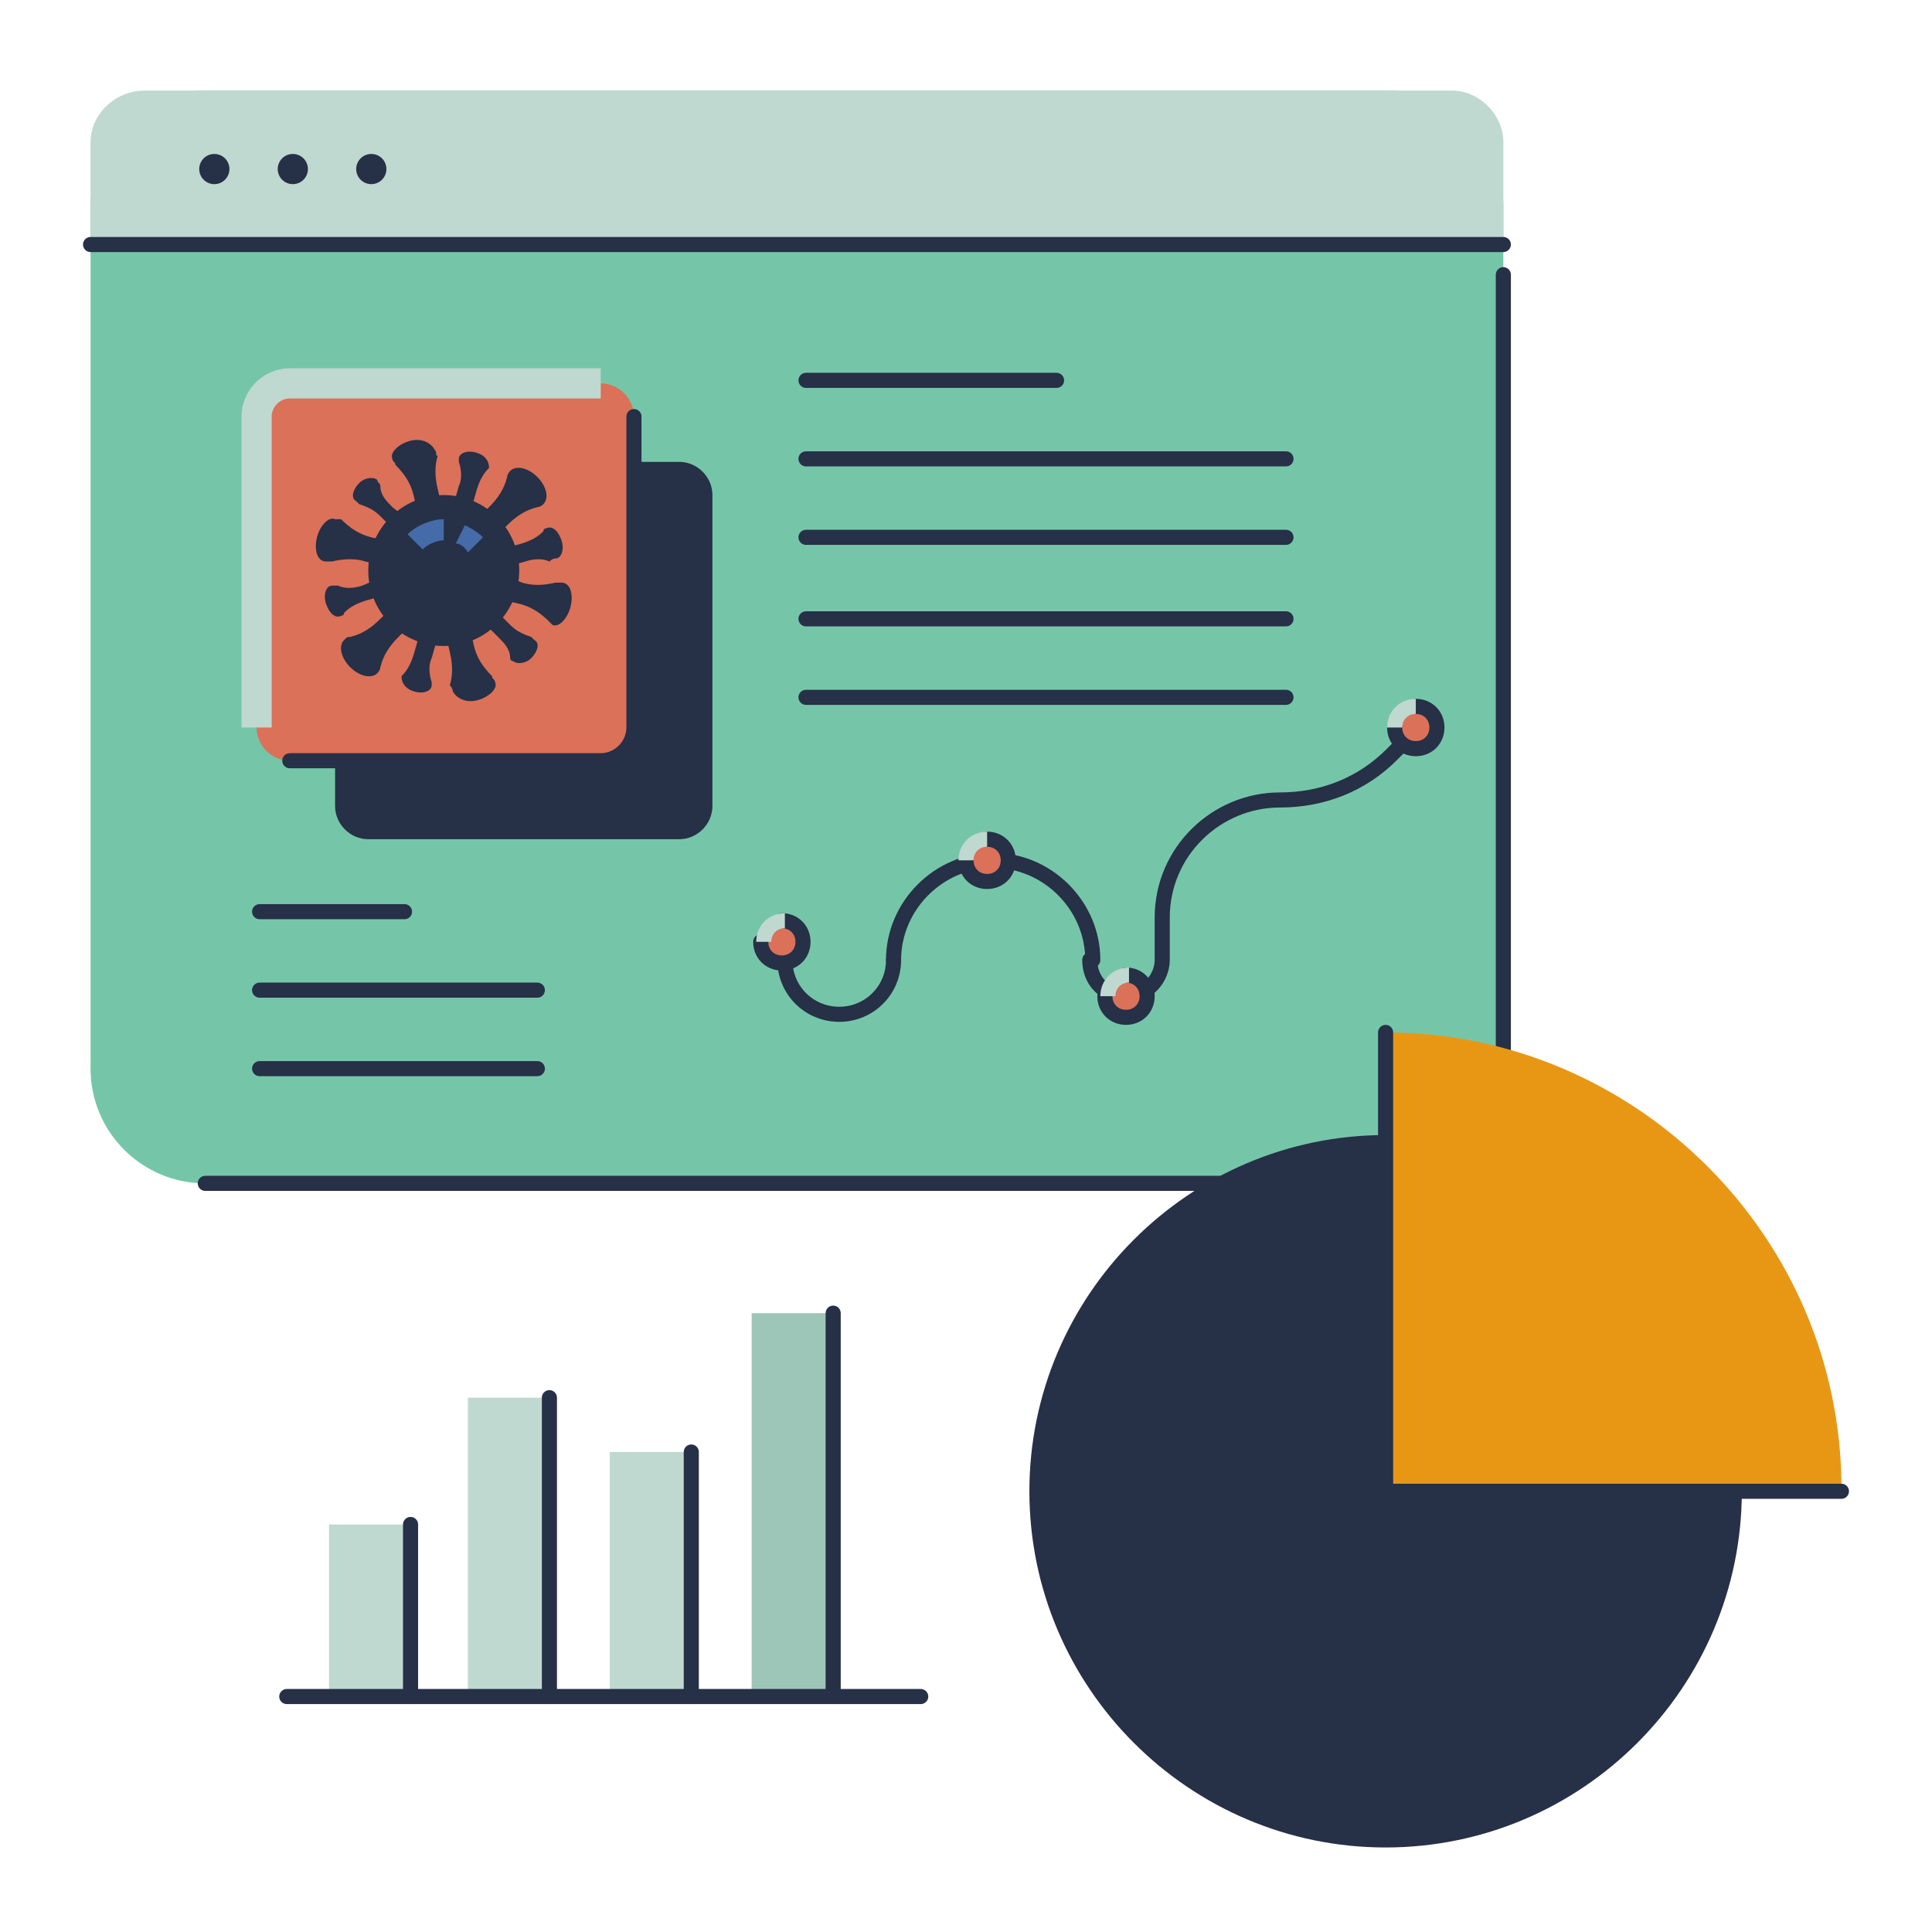 <?xml version="1.0" ?><svg style="enable-background:new 0 0 64 64;" version="1.1" viewBox="0 0 64 64" xml:space="preserve" xmlns="http://www.w3.org/2000/svg" xmlns:xlink="http://www.w3.org/1999/xlink"><style type="text/css">
	.st0{fill:#75C6A8;}
	.st1{fill:#57B5B5;}
	.st2{fill:#263047;}
	.st3{fill:#DB7158;}
	.st4{fill:none;stroke:#263047;stroke-width:0.5;stroke-linecap:round;stroke-miterlimit:10;}
	.st5{fill:none;stroke:#EA8B78;stroke-width:2;stroke-linecap:round;stroke-miterlimit:10;}
	.st6{fill:#E89715;}
	.st7{fill:none;stroke:#263047;stroke-linecap:round;stroke-miterlimit:10;}
	.st8{fill:none;stroke:#263047;stroke-width:0.5;stroke-linecap:round;stroke-linejoin:round;stroke-miterlimit:10;}
	.st9{fill:#456BA8;}
	.st10{fill:#9EC6B8;}
	.st11{fill:#C14F46;}
	.st12{fill:#BFD8D0;}
	.st13{fill:#E57417;}
	.st14{fill:none;stroke:#9EC6B8;stroke-width:0.75;stroke-linecap:round;stroke-linejoin:round;stroke-miterlimit:10;}
	.st15{fill:#FFFFFF;}
	.st16{fill:#D8EAE3;}
	.st17{fill:none;stroke:#DB7158;stroke-linecap:round;stroke-miterlimit:10;}
	.st18{fill:none;stroke:#BFD8D0;stroke-width:0.5;stroke-linecap:round;stroke-miterlimit:10;}
	.st19{fill:none;stroke:#263047;stroke-width:0.5;stroke-linecap:round;stroke-miterlimit:10;stroke-dasharray:1.046,1.046;}
	.st20{fill:#75C6A8;stroke:#75C6A8;stroke-width:0.25;stroke-linejoin:round;stroke-miterlimit:10;}
	.st21{fill:#EF8873;}
	.st22{fill:none;stroke:#263047;stroke-width:0.5;stroke-miterlimit:10;}
	.st23{fill:none;stroke:#263047;stroke-width:0.5;stroke-linecap:round;stroke-miterlimit:10;stroke-dasharray:1.812,1.812;}
	.st24{fill:none;stroke:#263047;stroke-linecap:round;stroke-miterlimit:10;stroke-dasharray:1.912,1.912;}
	.st25{fill:none;}
	.st26{fill:none;stroke:#EA8B78;stroke-linecap:round;stroke-miterlimit:10;}
	.st27{fill:none;stroke:#263047;stroke-width:3;stroke-miterlimit:10;}
	.st28{fill:none;stroke:#BFD8D0;stroke-miterlimit:10;}
	.st29{fill:none;stroke:#BFD8D0;stroke-width:0.5;stroke-miterlimit:10;}
	.st30{fill:none;stroke:#9EC6B8;stroke-width:0.5;stroke-miterlimit:10;}
	.st31{fill:none;stroke:#75C6A8;stroke-width:0.5;stroke-miterlimit:10;}
	.st32{fill:none;stroke:#F9F9F9;stroke-width:0.5;stroke-linecap:round;stroke-linejoin:round;stroke-miterlimit:10;}
	.st33{fill:none;stroke:#9EC6B8;stroke-width:0.5;stroke-linecap:round;stroke-linejoin:round;stroke-miterlimit:10;}
	.st34{fill:#EA8B78;}
	.st35{fill:none;stroke:#EA8B78;stroke-width:0.75;stroke-linecap:round;stroke-miterlimit:10;}
</style><g id="Layer_1"/><g id="artworks"><g><rect class="st12" height="5.7" width="2.7" x="10.9" y="50.5"/><line class="st4" x1="13.6" x2="13.6" y1="50.5" y2="56.2"/></g><g><rect class="st12" height="9.9" width="2.7" x="15.5" y="46.3"/><line class="st4" x1="18.2" x2="18.2" y1="46.3" y2="56.2"/></g><g><rect class="st12" height="8.1" width="2.7" x="20.2" y="48.1"/><line class="st4" x1="22.9" x2="22.9" y1="48.1" y2="56.2"/></g><g><rect class="st10" height="12.6" width="2.7" x="24.9" y="43.5"/><line class="st4" x1="27.6" x2="27.6" y1="43.5" y2="56.2"/></g><path class="st0" d="M46,39.2H6.8c-2.1,0-3.8-1.7-3.8-3.8V6.8C3,4.7,4.7,3,6.8,3H46c2.1,0,3.8,1.7,3.8,3.8v28.6   C49.8,37.4,48.1,39.2,46,39.2z"/><path class="st4" d="M49.8,9.1v26.3c0,2.1-1.7,3.8-3.8,3.8H6.8"/><line class="st4" x1="30.5" x2="9.5" y1="56.2" y2="56.2"/><path class="st2" d="M22.5,27.8H12.2c-0.6,0-1.1-0.5-1.1-1.1V16.4c0-0.6,0.5-1.1,1.1-1.1h10.3c0.6,0,1.1,0.5,1.1,1.1v10.3   C23.6,27.3,23.1,27.8,22.5,27.8z"/><path class="st12" d="M48.1,3H4.8C3.8,3,3,3.8,3,4.7v3.4h46.8V4.7C49.8,3.8,49,3,48.1,3z"/><line class="st4" x1="3" x2="49.8" y1="8.1" y2="8.1"/><g><line class="st4" x1="26.7" x2="35" y1="12.6" y2="12.6"/><line class="st4" x1="26.7" x2="42.6" y1="15.2" y2="15.2"/><line class="st4" x1="26.7" x2="42.6" y1="17.8" y2="17.8"/><line class="st4" x1="26.7" x2="42.6" y1="20.5" y2="20.5"/><line class="st4" x1="26.7" x2="42.6" y1="23.1" y2="23.1"/></g><g><line class="st4" x1="8.6" x2="13.4" y1="30.2" y2="30.2"/><line class="st4" x1="8.6" x2="17.8" y1="32.8" y2="32.8"/><line class="st4" x1="8.6" x2="17.8" y1="35.4" y2="35.4"/></g><path class="st3" d="M19.9,25.2H9.6c-0.6,0-1.1-0.5-1.1-1.1V13.8c0-0.6,0.5-1.1,1.1-1.1h10.3c0.6,0,1.1,0.5,1.1,1.1v10.3   C21,24.7,20.5,25.2,19.9,25.2z"/><path class="st28" d="M8.5,24.1V13.8c0-0.6,0.5-1.1,1.1-1.1h10.3"/><path class="st4" d="M21,13.8v10.3c0,0.6-0.5,1.1-1.1,1.1H9.6"/><g><g><circle class="st2" cx="14.7" cy="18.9" r="2.5"/><g><path class="st2" d="M18,16.7c0.2-0.2,0.1-0.6-0.2-0.9c-0.3-0.3-0.7-0.4-0.9-0.2c0,0-0.1,0.1-0.1,0.2c-0.1,0.4-0.3,0.7-0.6,1      l-0.7,0.7l0.6,0.6l0.7-0.7c0.3-0.3,0.6-0.5,1-0.6C17.9,16.8,18,16.7,18,16.7z"/><path class="st2" d="M11.4,21.2c-0.2,0.2-0.1,0.6,0.2,0.9c0.3,0.3,0.7,0.4,0.9,0.2c0,0,0.1-0.1,0.1-0.2c0.1-0.4,0.3-0.7,0.6-1      l0.7-0.7l-0.6-0.6l-0.7,0.7c-0.3,0.3-0.6,0.5-1,0.6C11.5,21.1,11.5,21.1,11.4,21.2z"/></g><g><path class="st2" d="M16.2,15.5c0-0.2-0.1-0.4-0.4-0.5c-0.3-0.1-0.6,0-0.6,0.2c0,0,0,0.1,0,0.1c0.1,0.3,0.1,0.6,0,0.8L15,16.8      l0.6,0.1l0.2-0.7c0.1-0.3,0.2-0.5,0.4-0.7C16.2,15.6,16.2,15.6,16.2,15.5z"/><path class="st2" d="M13.3,22.4c0,0.2,0.1,0.4,0.4,0.5c0.3,0.1,0.6,0,0.6-0.2c0,0,0-0.1,0-0.1c-0.1-0.3-0.1-0.6,0-0.8l0.2-0.7      l-0.6-0.1l-0.2,0.7c-0.1,0.3-0.2,0.5-0.4,0.7C13.3,22.3,13.3,22.3,13.3,22.4z"/></g><g><path class="st2" d="M12.5,15.9c-0.1-0.1-0.4-0.1-0.6,0.1c-0.2,0.2-0.3,0.5-0.1,0.6c0,0,0.1,0.1,0.1,0.1      c0.3,0.1,0.5,0.2,0.7,0.4l0.5,0.5l0.4-0.4L13,16.8c-0.2-0.2-0.4-0.4-0.4-0.7C12.6,16,12.5,16,12.5,15.9z"/><path class="st2" d="M17,21.9c0.1,0.1,0.4,0.1,0.6-0.1c0.2-0.2,0.3-0.5,0.1-0.6c0,0-0.1-0.1-0.1-0.1c-0.3-0.1-0.5-0.2-0.7-0.4      l-0.5-0.5L16,20.6l0.5,0.5c0.2,0.2,0.4,0.4,0.4,0.7C16.9,21.8,16.9,21.9,17,21.9z"/></g><g><path class="st2" d="M11,19.4c-0.2,0-0.3,0.3-0.2,0.6c0.1,0.3,0.3,0.5,0.5,0.4c0,0,0.1,0,0.1-0.1c0.2-0.2,0.4-0.3,0.7-0.4      l0.7-0.2l-0.1-0.6L12,19.4c-0.3,0.1-0.6,0.1-0.8,0C11.1,19.4,11.1,19.4,11,19.4z"/><path class="st2" d="M18.4,18.5c0.2,0,0.3-0.3,0.2-0.6c-0.1-0.3-0.3-0.5-0.5-0.4c0,0-0.1,0-0.1,0.1c-0.2,0.2-0.4,0.3-0.7,0.4      l-0.7,0.2l0.1,0.6l0.7-0.2c0.3-0.1,0.6-0.1,0.8,0C18.3,18.5,18.4,18.5,18.4,18.5z"/></g><g><path class="st2" d="M14.4,14.9c-0.1-0.2-0.4-0.4-0.8-0.3c-0.4,0.1-0.7,0.4-0.6,0.6c0,0.1,0.1,0.1,0.1,0.2      c0.3,0.3,0.5,0.6,0.6,1l0.2,0.9l0.8-0.2l-0.2-0.9c-0.1-0.4-0.1-0.8,0-1.1C14.4,15.1,14.5,15,14.4,14.9z"/><path class="st2" d="M15,22.9c0.1,0.2,0.4,0.4,0.8,0.3c0.4-0.1,0.7-0.4,0.6-0.6c0-0.1-0.1-0.1-0.1-0.2c-0.3-0.3-0.5-0.6-0.6-1      l-0.2-0.9l-0.8,0.2l0.2,0.9c0.1,0.4,0.1,0.8,0,1.1C15,22.8,15,22.9,15,22.9z"/></g><g><path class="st2" d="M11.1,17.2c-0.2-0.1-0.5,0.2-0.6,0.6c-0.1,0.4,0,0.8,0.3,0.8c0.1,0,0.1,0,0.2,0c0.4-0.1,0.8-0.1,1.1,0      l0.9,0.2l0.2-0.8l-0.9-0.2c-0.4-0.1-0.7-0.3-1-0.6C11.2,17.2,11.2,17.2,11.1,17.2z"/><path class="st2" d="M18.3,20.7c0.2,0.1,0.5-0.2,0.6-0.6c0.1-0.4,0-0.8-0.3-0.8c-0.1,0-0.1,0-0.2,0c-0.4,0.1-0.8,0.1-1.1,0      L16.5,19l-0.2,0.8l0.9,0.2c0.4,0.1,0.7,0.3,1,0.6C18.2,20.6,18.3,20.7,18.3,20.7z"/></g><g><path class="st9" d="M15.1,18l0.3-0.6c0.2,0.1,0.4,0.2,0.6,0.4l-0.5,0.5C15.4,18.1,15.2,18,15.1,18z"/></g><g><path class="st9" d="M14,18.2l-0.5-0.5c0.3-0.3,0.8-0.5,1.2-0.5l0,0.7C14.5,17.9,14.2,18,14,18.2z"/></g></g></g><g><circle class="st2" cx="7.1" cy="5.6" r="0.5"/><circle class="st2" cx="9.7" cy="5.6" r="0.5"/><circle class="st2" cx="12.3" cy="5.6" r="0.5"/></g><g><path class="st4" d="M29.6,31.8c0,1-0.8,1.8-1.8,1.8s-1.8-0.8-1.8-1.8"/><path class="st4" d="M38.5,31.8c0,0.6-0.5,1.2-1.2,1.2s-1.2-0.5-1.2-1.2"/><path class="st4" d="M29.6,31.8c0-1.8,1.5-3.3,3.3-3.3c1.8,0,3.3,1.5,3.3,3.3"/><path class="st4" d="M38.5,31.7v-1.3c0-2.2,1.8-3.9,3.9-3.9h0c1.4,0,2.7-0.5,3.7-1.5l0.7-0.7"/></g><g><circle class="st3" cx="25.9" cy="31.2" r="0.7"/><path class="st4" d="M25.9,30.5c0.4,0,0.7,0.3,0.7,0.7s-0.3,0.7-0.7,0.7s-0.7-0.3-0.7-0.7"/><path class="st29" d="M25.3,31.2c0-0.4,0.3-0.7,0.7-0.7"/></g><g><circle class="st3" cx="32.7" cy="28.5" r="0.7"/><path class="st4" d="M32.7,27.8c0.4,0,0.7,0.3,0.7,0.7s-0.3,0.7-0.7,0.7c-0.4,0-0.7-0.3-0.7-0.7"/><path class="st29" d="M32,28.5c0-0.4,0.3-0.7,0.7-0.7"/></g><g><circle class="st3" cx="37.3" cy="33" r="0.7"/><path class="st4" d="M37.3,32.3c0.4,0,0.7,0.3,0.7,0.7c0,0.4-0.3,0.7-0.7,0.7s-0.7-0.3-0.7-0.7"/><path class="st29" d="M36.7,33c0-0.4,0.3-0.7,0.7-0.7"/></g><g><circle class="st3" cx="46.9" cy="24.1" r="0.7"/><path class="st4" d="M46.9,23.4c0.4,0,0.7,0.3,0.7,0.7c0,0.4-0.3,0.7-0.7,0.7c-0.4,0-0.7-0.3-0.7-0.7"/><path class="st29" d="M46.2,24.1c0-0.4,0.3-0.7,0.7-0.7"/></g><g><path class="st2" d="M45.9,37.6c-6.5,0-11.8,5.3-11.8,11.8c0,6.5,5.3,11.8,11.8,11.8c6.5,0,11.8-5.3,11.8-11.8H45.9V37.6z"/><path class="st6" d="M45.9,34.2v15.1H61C61,41,54.2,34.2,45.9,34.2z"/><polyline class="st4" points="45.9,34.2 45.9,49.4 61,49.4   "/></g></g></svg>